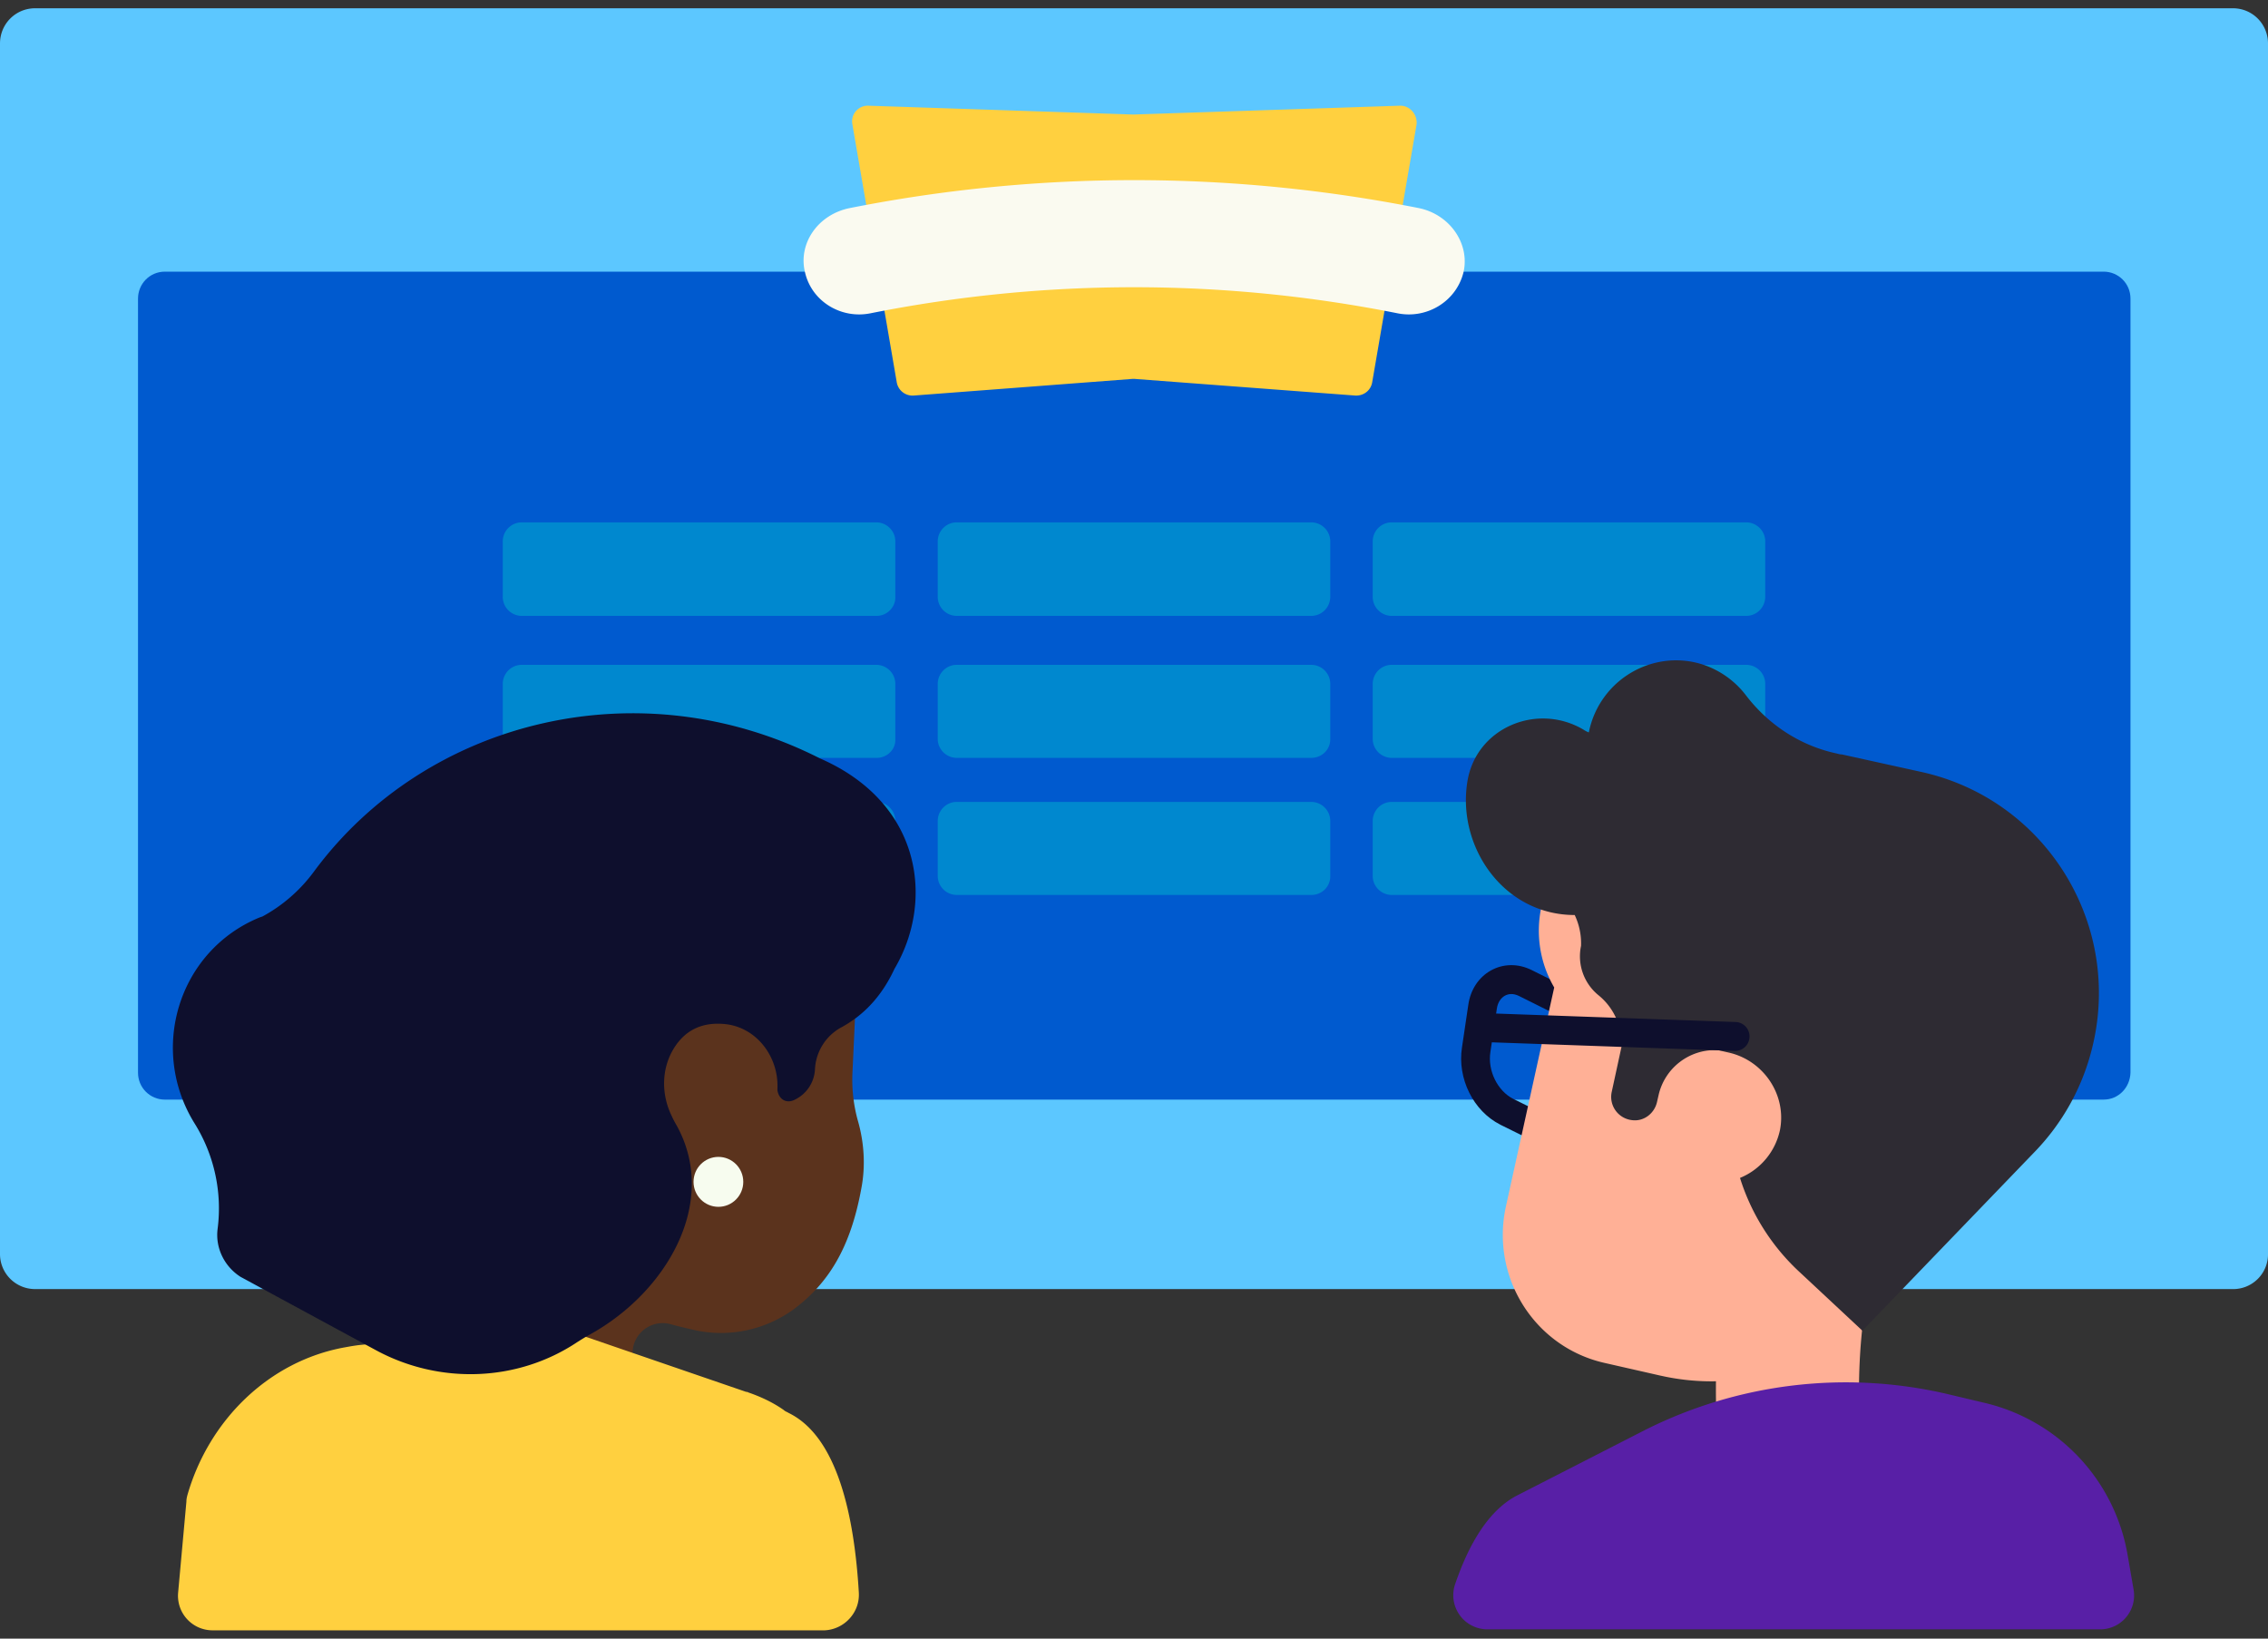<svg width="137" height="99" viewBox="0 0 137 99" fill="none" xmlns="http://www.w3.org/2000/svg"><rect x="0" y="0" width="137" height="99" fill="#333333" stroke="none"/><path d="M134.879 77.882H2.121A2.116 2.116 0 010 75.752V2.63C0 1.447.943.5 2.12.5h132.76c1.178 0 2.12.947 2.12 2.13v73.093a2.104 2.104 0 01-2.12 2.16z" fill="#5CC7FF"/><path d="M127.073 66.435H9.957c-.884 0-1.62-.71-1.62-1.627V18.04c0-.887.706-1.627 1.62-1.627h117.116c.884 0 1.62.71 1.62 1.627v46.767c-.029.917-.736 1.627-1.62 1.627z" fill="#005ACF"/><path d="M52.962 37.21H31.518a1.153 1.153 0 01-1.149-1.154v-3.343c0-.621.5-1.153 1.149-1.153h21.414c.619 0 1.15.502 1.15 1.153v3.343c.029.621-.502 1.153-1.12 1.153zm26.245 0H57.792a1.153 1.153 0 01-1.148-1.154v-3.343c0-.621.5-1.153 1.148-1.153h21.415c.618 0 1.149.502 1.149 1.153v3.343c0 .621-.501 1.153-1.15 1.153zm26.275 0H84.067a1.153 1.153 0 01-1.148-1.154v-3.343c0-.621.5-1.153 1.148-1.153h21.415c.618 0 1.148.502 1.148 1.153v3.343c0 .621-.5 1.153-1.148 1.153zm-52.52 8.578H31.518a1.153 1.153 0 01-1.149-1.153v-3.313c0-.622.5-1.154 1.149-1.154h21.414c.619 0 1.15.503 1.15 1.154v3.342c.029.621-.502 1.124-1.12 1.124zm26.245 0H57.792a1.153 1.153 0 01-1.148-1.153v-3.313c0-.622.5-1.154 1.148-1.154h21.415c.618 0 1.149.503 1.149 1.154v3.342c0 .621-.501 1.124-1.15 1.124zm26.275 0H84.067a1.153 1.153 0 01-1.148-1.153v-3.313c0-.622.5-1.154 1.148-1.154h21.415c.618 0 1.148.503 1.148 1.154v3.342c0 .621-.5 1.124-1.148 1.124zm-52.52 8.282H31.518a1.153 1.153 0 01-1.149-1.153v-3.313c0-.621.5-1.154 1.149-1.154h21.414c.619 0 1.15.503 1.15 1.154v3.342c.029.622-.502 1.125-1.12 1.125zm26.245 0H57.792a1.153 1.153 0 01-1.148-1.153v-3.313c0-.621.5-1.154 1.148-1.154h21.415c.618 0 1.149.503 1.149 1.154v3.342c0 .622-.501 1.125-1.15 1.125zm26.275 0H84.067a1.153 1.153 0 01-1.148-1.153v-3.313c0-.621.5-1.154 1.148-1.154h21.415c.618 0 1.148.503 1.148 1.154v3.342c0 .622-.5 1.125-1.148 1.125z" fill="#0088CF"/><path d="M84.538 6.387l-16.053.532h-.059l-15.965-.532a.945.945 0 00-.972 1.124l2.68 15.589a.968.968 0 001.031.798l13.197-1.005h.147l13.314 1.005c.5.03.942-.295 1.03-.798L85.57 7.51c.06-.59-.412-1.153-1.03-1.123z" fill="#FFD03F"/><path d="M84.42 18.929a81.248 81.248 0 00-31.841 0c-1.768.355-3.535-.71-3.947-2.455-.442-1.746.766-3.52 2.71-3.905a88.296 88.296 0 0134.345 0c1.915.384 3.123 2.189 2.71 3.905-.442 1.745-2.21 2.81-3.977 2.455z" fill="#FAFAF0"/><path d="M36.267 83.503c1.031.148 1.974-.621 1.944-1.657a1.821 1.821 0 012.328-1.834c.53.148 1.06.266 1.59.385a7.464 7.464 0 005.744-1.243c2.18-1.597 3.505-3.786 4.153-7.336.265-1.36.177-2.78-.206-4.111a9.224 9.224 0 01-.324-2.958c.059-1.243.118-2.574.177-3.816a5.763 5.763 0 00-4.065-5.768l-17.084-5.147a12.684 12.684 0 00-1.827 5.916l-.5 9.82c-.177 3.58 1.708 7.336 4.89 10.176l-2.416 6.744 5.596.829z" fill="#5B331D"/><path d="M51.88 96.252c-.266-4.585-1.267-9.437-4.242-10.886-.088-.06-.206-.089-.295-.177-.589-.415-1.296-.77-2.15-1.065-.03-.03-.088-.03-.118-.03l-11.281-3.875a2.256 2.256 0 00-.884-.089l-11.105 1.124c-.324.03-.648.089-.972.148-4.595.828-8.218 4.408-9.514 8.933-.03.119-.059.237-.059.385l-.5 5.502a2.088 2.088 0 002.06 2.278h36.997c1.178-.06 2.12-1.065 2.062-2.248z" fill="#FFD03F"/><path d="M13.145 74.244a9.696 9.696 0 00-1.384-6.36c-2.799-4.496-.972-10.441 3.917-12.453l.177-.06a9.458 9.458 0 003.093-2.691c6.775-9.2 19.676-12.394 30.575-6.863 6.186 2.692 6.922 8.638 4.507 12.72-.795 1.716-1.915 2.84-3.24 3.55a3.048 3.048 0 00-1.561 2.514 2.156 2.156 0 01-1.208 1.834c-.5.266-.972 0-1.06-.562v-.089c.088-1.893-1.208-3.668-3.093-3.904-1.296-.148-2.445.236-3.211 1.538-.707 1.213-.707 2.721-.088 3.993.088.207.206.414.324.621 2.533 4.644-.648 10.058-5.273 12.602-.265.147-.5.295-.736.443-3.623 2.426-8.336 2.574-12.166.503l-8.188-4.437c-.973-.621-1.532-1.745-1.385-2.899z" fill="#0E0F2D"/><path d="M43.396 72.913c.83 0 1.502-.676 1.502-1.509 0-.833-.673-1.508-1.502-1.508-.83 0-1.502.675-1.502 1.508s.672 1.509 1.502 1.509z" fill="#F7FCEF"/><path d="M101.395 72.35l1.914.947c1.296.65 2.74.207 3.417-1.065l1.178-2.16c.619-1.153.118-2.75-1.06-3.342l-4.33-2.16c-1.178-.59-2.416.12-2.592 1.45-.118.829-.265 1.746-.383 2.574-.236 1.508.559 3.106 1.856 3.757z" stroke="#0E0F2D" stroke-width="5.902" stroke-linecap="round"/><path fill-rule="evenodd" clip-rule="evenodd" d="M92.533 58.614h.001l4.33 2.16c1.616.81 2.289 2.948 1.437 4.537l-.001.002-1.178 2.16c-.906 1.696-2.864 2.284-4.567 1.43l-.003-.001-1.912-.945-.002-.002c-1.651-.829-2.615-2.805-2.327-4.666.06-.417.126-.855.191-1.287v-.003c.067-.435.132-.866.19-1.274.123-.914.622-1.673 1.356-2.087.74-.418 1.65-.444 2.485-.024zM90.9 60.16c-.222.125-.43.385-.485.8v.004l-.001.004c-.06.418-.126.858-.192 1.292v.003c-.067.437-.133.869-.191 1.278v.006l-.002.006c-.18 1.153.446 2.367 1.384 2.84l1.914.946.003.001c.887.446 1.812.148 2.261-.696l.002-.003 1.179-2.16c.383-.72.055-1.774-.684-2.145l-.001-.001-4.33-2.16c-.343-.171-.64-.137-.857-.015z" fill="#0E0F2D"/><path d="M97.33 65.31c.324-.562.972-.769 1.59-.444.62.296.973 1.006.914 1.687" stroke="#0E0F2D" stroke-width="5.902" stroke-linecap="round"/><path d="M112.5 87.851c-.236-2.1-.265-4.23-.118-6.36a35.676 35.676 0 012.415-10.59c.884-2.218-.206-4.762-2.415-5.65-2.209-.887-4.742.208-5.626 2.426a44.077 44.077 0 00-3.005 13.164v.089a46.904 46.904 0 00.148 7.868l8.601-.947z" fill="#FFB096"/><path d="M100.334 83.118c7.541 1.687 15.052-3.105 16.731-10.708l3.711-16.831-21.444-4.792a5.218 5.218 0 00-6.215 3.964 6.8 6.8 0 00.766 4.91L93 63.654l-2.033 9.23c-.942 4.289 1.738 8.519 5.98 9.465l3.387.77z" fill="#FFB096"/><path d="M112.499 80.397l-3.77-3.52a13.056 13.056 0 01-3.623-5.71 4.036 4.036 0 002.415-2.898c.413-2.13-1.001-4.2-3.092-4.674l-.649-.148a3.495 3.495 0 00-3.593 2.721l-.088.385c-.148.71-.796 1.213-1.503 1.124a1.413 1.413 0 01-1.237-1.716l.59-2.721a3.77 3.77 0 00-1.385-3.106 3.03 3.03 0 01-1.06-2.988 3.996 3.996 0 00-.383-1.863c-4.301 0-7.129-4.141-6.48-8.076.53-3.254 4.24-4.792 7.04-3.106.088.06.205.119.294.148a5.39 5.39 0 01.972-2.189c1.414-1.893 3.917-2.662 6.127-1.834a5.414 5.414 0 012.385 1.775c1.355 1.775 3.27 3.047 5.479 3.52.118.03.206.06.324.06l4.831 1.064c7.541 1.686 12.195 9.289 10.251 16.802a13.73 13.73 0 01-3.417 6.123l-10.428 10.827z" fill="#2E2B33"/><path fill-rule="evenodd" clip-rule="evenodd" d="M88.861 62.056a.87.87 0 01.9-.842l15.081.533a.87.87 0 01.838.903.87.87 0 01-.899.842l-15.082-.533a.871.871 0 01-.838-.903z" fill="#0E0F2D"/><path d="M126.845 98.44a2.05 2.05 0 002.032-2.425l-.353-2.041a11.419 11.419 0 00-8.572-9.2l-2.239-.532a26.987 26.987 0 00-18.527 2.248l-7.63 3.905c-1.62.887-2.798 2.81-3.652 5.295a2.063 2.063 0 001.944 2.75h36.997z" fill="#581FA6"/></svg>